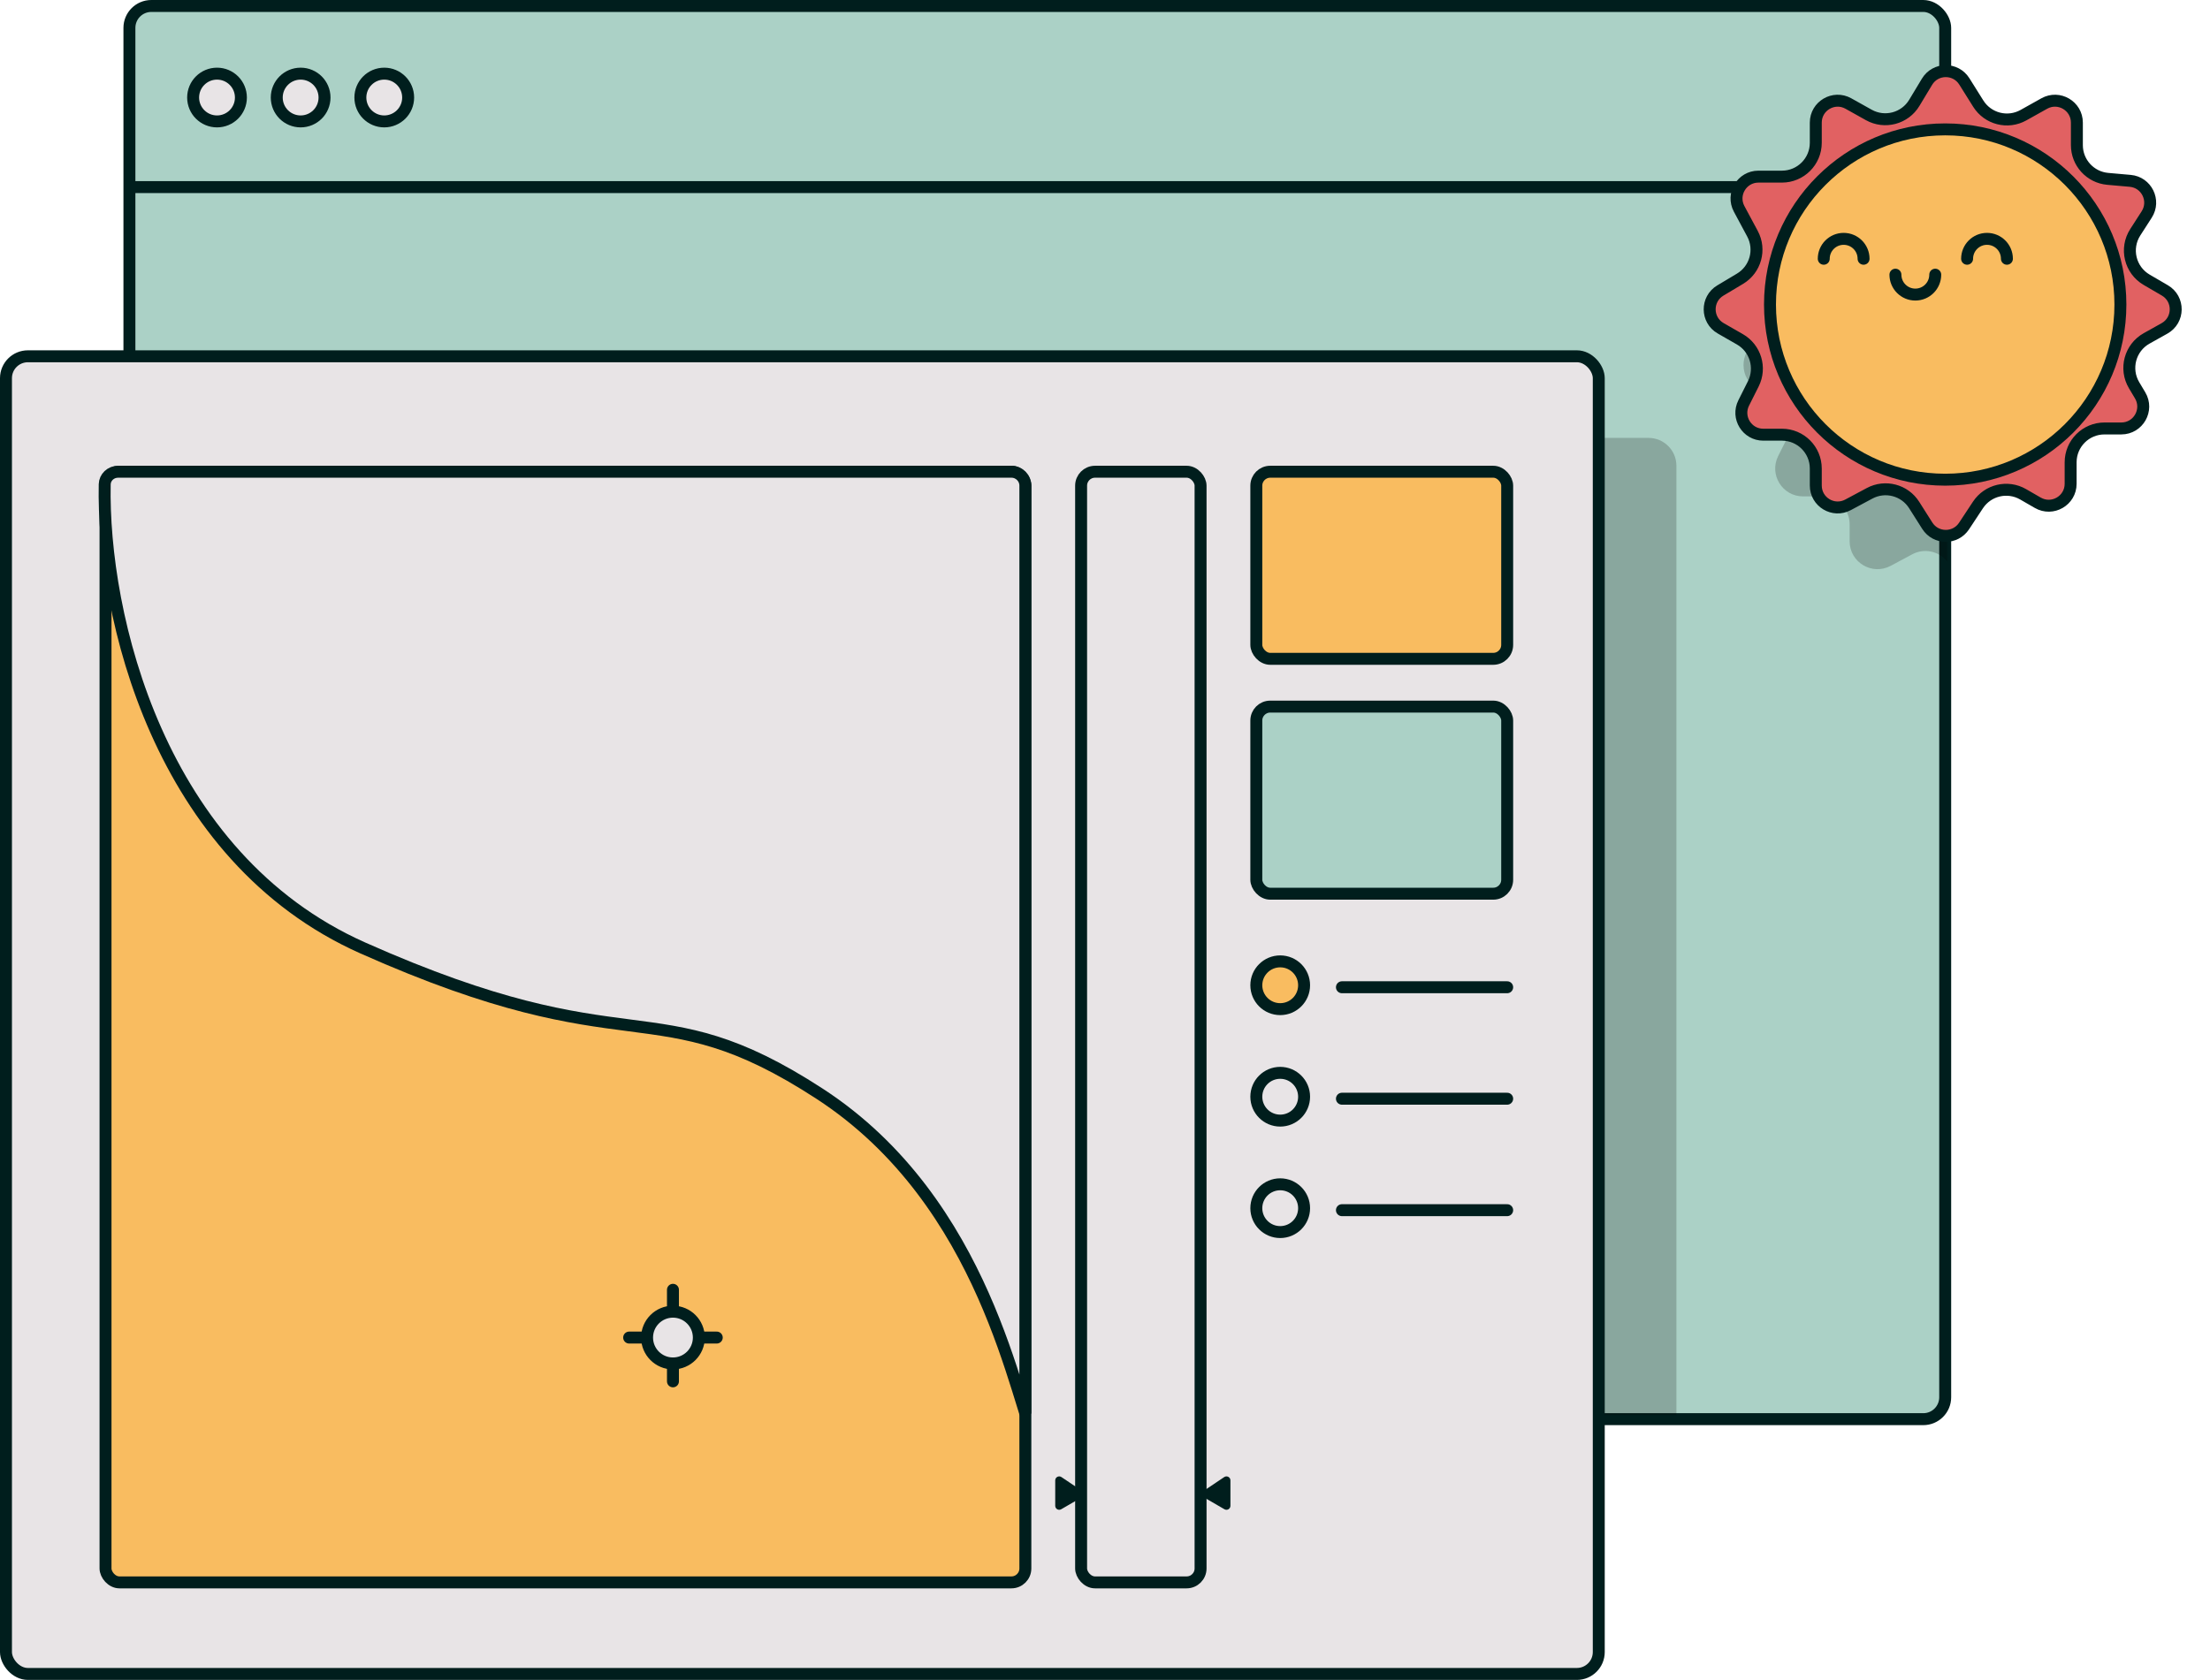 <svg viewBox="0 0 555 422" fill="none" xmlns="http://www.w3.org/2000/svg">
	<rect x="32.5" y="1.5" width="456" height="355" rx="5.5" fill="#abd1c6" stroke="#001e1d" stroke-width="3"></rect>
	<path d="M380 110L414 110C417.866 110 421 113.134 421 117V355.5H380V110Z" fill="black" fill-opacity="0.2"></path>
	<rect x="1.5" y="89.5" width="400" height="331" rx="5.5" fill="#e8e4e6" stroke="#001e1d" stroke-width="3"></rect>
	<rect x="26.5" y="118.5" width="231" height="279" rx="3.5" fill="#f9bc60" stroke="#001e1d" stroke-width="3"></rect>
	<path d="M91.11 238.13C65.426 226.694 49.061 205.78 39.185 183.565C29.304 161.337 25.969 137.907 26.297 121.669C26.333 119.913 27.8 118.5 29.667 118.5H254.001C255.934 118.5 257.501 120.067 257.501 122V355.097C257.269 354.352 257.03 353.574 256.78 352.762C256.405 351.545 256.008 350.253 255.58 348.888C253.504 342.251 250.791 334.084 246.934 325.392C239.221 308.012 226.898 288.458 205.818 274.743C195.354 267.935 187.168 264.118 179.684 261.764C172.227 259.419 165.52 258.546 158.112 257.581L158.069 257.575L158.024 257.569C143.251 255.645 125.154 253.288 91.11 238.13Z" fill="#e8e4e6" stroke="#001e1d" stroke-width="3"></path>
	<rect x="271.5" y="118.5" width="30" height="279" rx="3.5" fill="#e8e4e6" stroke="#001e1d" stroke-width="3"></rect>
	<path d="M265 371.875C265 371.075 265.893 370.599 266.557 371.044L271.669 374.473C272.283 374.885 272.253 375.798 271.613 376.169L266.501 379.13C265.835 379.517 265 379.036 265 378.265L265 371.875Z" fill="#001e1d"></path>
	<path d="M309 371.875C309 371.075 308.107 370.599 307.443 371.044L302.331 374.473C301.717 374.885 301.747 375.798 302.387 376.169L307.499 379.13C308.165 379.517 309 379.036 309 378.265L309 371.875Z" fill="#001e1d"></path>
	<rect x="315.5" y="177.5" width="63" height="47" rx="3.5" fill="#abd1c6" stroke="#001e1d" stroke-width="3"></rect>
	<rect x="315.5" y="118.5" width="63" height="47" rx="3.5" fill="#f9bc60" stroke="#001e1d" stroke-width="3"></rect>
	<circle cx="54.5" cy="24.5" r="6" fill="#e8e4e6" stroke="#001e1d" stroke-width="3"></circle>
	<circle cx="75.5" cy="24.5" r="6" fill="#e8e4e6" stroke="#001e1d" stroke-width="3"></circle>
	<circle cx="96.5" cy="24.5" r="6" fill="#e8e4e6" stroke="#001e1d" stroke-width="3"></circle>
	<path fill-rule="evenodd" clip-rule="evenodd" d="M489 39.731C486.91 42.444 483.103 43.272 480.044 41.561L474.917 38.694C470.251 36.085 464.5 39.458 464.5 44.804V49.87C464.5 53.736 461.366 56.87 457.5 56.87H451.599C446.307 56.87 442.929 62.516 445.431 67.18L448.778 73.416C450.547 76.712 449.413 80.815 446.203 82.734L441.261 85.69C436.669 88.436 436.73 95.11 441.373 97.771L446.193 100.533C449.416 102.381 450.635 106.424 448.969 109.745L446.555 114.557C444.22 119.212 447.604 124.696 452.812 124.696H457.5C461.366 124.696 464.5 127.83 464.5 131.696V135.97C464.5 141.258 470.139 144.637 474.802 142.143L480.227 139.241C483.234 137.633 486.921 138.435 489 141.047V39.731Z" fill="black" fill-opacity="0.2"></path>
	<path d="M493.305 20.449L496.802 26.026C499.208 29.863 504.199 31.14 508.152 28.93L513.386 26.003C517.052 23.953 521.57 26.603 521.57 30.804V36.462C521.57 40.866 524.934 44.541 529.32 44.929L534.961 45.429C539.08 45.794 541.338 50.404 539.101 53.883L536.232 58.344C533.614 62.414 534.918 67.845 539.097 70.284L543.66 72.946C547.336 75.091 547.288 80.42 543.572 82.497L539.09 85.004C534.912 87.34 533.486 92.665 535.939 96.777L537.452 99.313C539.638 102.979 536.997 107.63 532.728 107.63H528.5C523.806 107.63 520 111.436 520 116.13V121.531C520 125.764 515.418 128.41 511.751 126.294L508.069 124.17C504.174 121.922 499.203 123.097 496.726 126.849L493.234 132.141C491.035 135.471 486.133 135.426 483.998 132.055L480.708 126.864C478.326 123.103 473.445 121.818 469.52 123.918L464.094 126.82C460.43 128.779 456 126.125 456 121.97V117.696C456 113.001 452.194 109.196 447.5 109.196H442.811C438.72 109.196 436.061 104.887 437.895 101.23L440.309 96.418C442.332 92.385 440.852 87.475 436.938 85.232L432.118 82.469C428.471 80.379 428.422 75.135 432.03 72.977L436.973 70.021C440.87 67.691 442.247 62.708 440.1 58.707L436.753 52.47C434.786 48.806 437.441 44.37 441.599 44.37H447.5C452.194 44.37 456 40.564 456 35.87V30.804C456 26.603 460.518 23.953 464.184 26.003L469.312 28.87C473.317 31.11 478.376 29.766 480.742 25.835L483.933 20.534C486.048 17.021 491.126 16.974 493.305 20.449Z" fill="#e16162" stroke="#001e1d" stroke-width="3"></path>
	<circle cx="488.5" cy="76.5" r="44" fill="#f9bc60" stroke="#001e1d" stroke-width="3"></circle>
	<path d="M504 65C504 62.239 501.761 60 499 60C496.239 60 494 62.239 494 65" stroke="#001e1d" stroke-width="3" stroke-linecap="round"></path>
	<path d="M486 69C486 71.761 483.761 74 481 74C478.239 74 476 71.761 476 69" stroke="#001e1d" stroke-width="3" stroke-linecap="round"></path>
	<path d="M468 65C468 62.239 465.761 60 463 60C460.239 60 458 62.239 458 65" stroke="#001e1d" stroke-width="3" stroke-linecap="round"></path>
	<path d="M32 47H437" stroke="#001e1d" stroke-width="3"></path>
	<circle cx="321.5" cy="247.5" r="6" fill="#f9bc60" stroke="#001e1d" stroke-width="3"></circle>
	<path d="M337 248H378.5" stroke="#001e1d" stroke-width="3" stroke-linecap="round"></path> 
	<circle cx="321.5" cy="303.5" r="6" fill="#e8e4e6" stroke="#001e1d" stroke-width="3"></circle>
	<path d="M337 304H378.5" stroke="#001e1d" stroke-width="3" stroke-linecap="round"></path>
	<circle cx="169" cy="336" r="6.5" fill="#e8e4e6" stroke="#001e1d" stroke-width="3"></circle>
  <circle cx="321.5" cy="275.5" r="6" fill="#e8e4e6" stroke="#001e1d" stroke-width="3"></circle>
	<path d="M337 276H378.5" stroke="#001e1d" stroke-width="3" stroke-linecap="round"></path>
  <!-- color picker points -->
	<path d="M158 336H162" stroke="#001e1d" stroke-width="3" stroke-linecap="round"></path>
	<path d="M176 336H180" stroke="#001e1d" stroke-width="3" stroke-linecap="round"></path>
	<path d="M169 347L169 343" stroke="#001e1d" stroke-width="3" stroke-linecap="round"></path>
	<path d="M169 328L169 324" stroke="#001e1d" stroke-width="3" stroke-linecap="round"></path>
</svg>